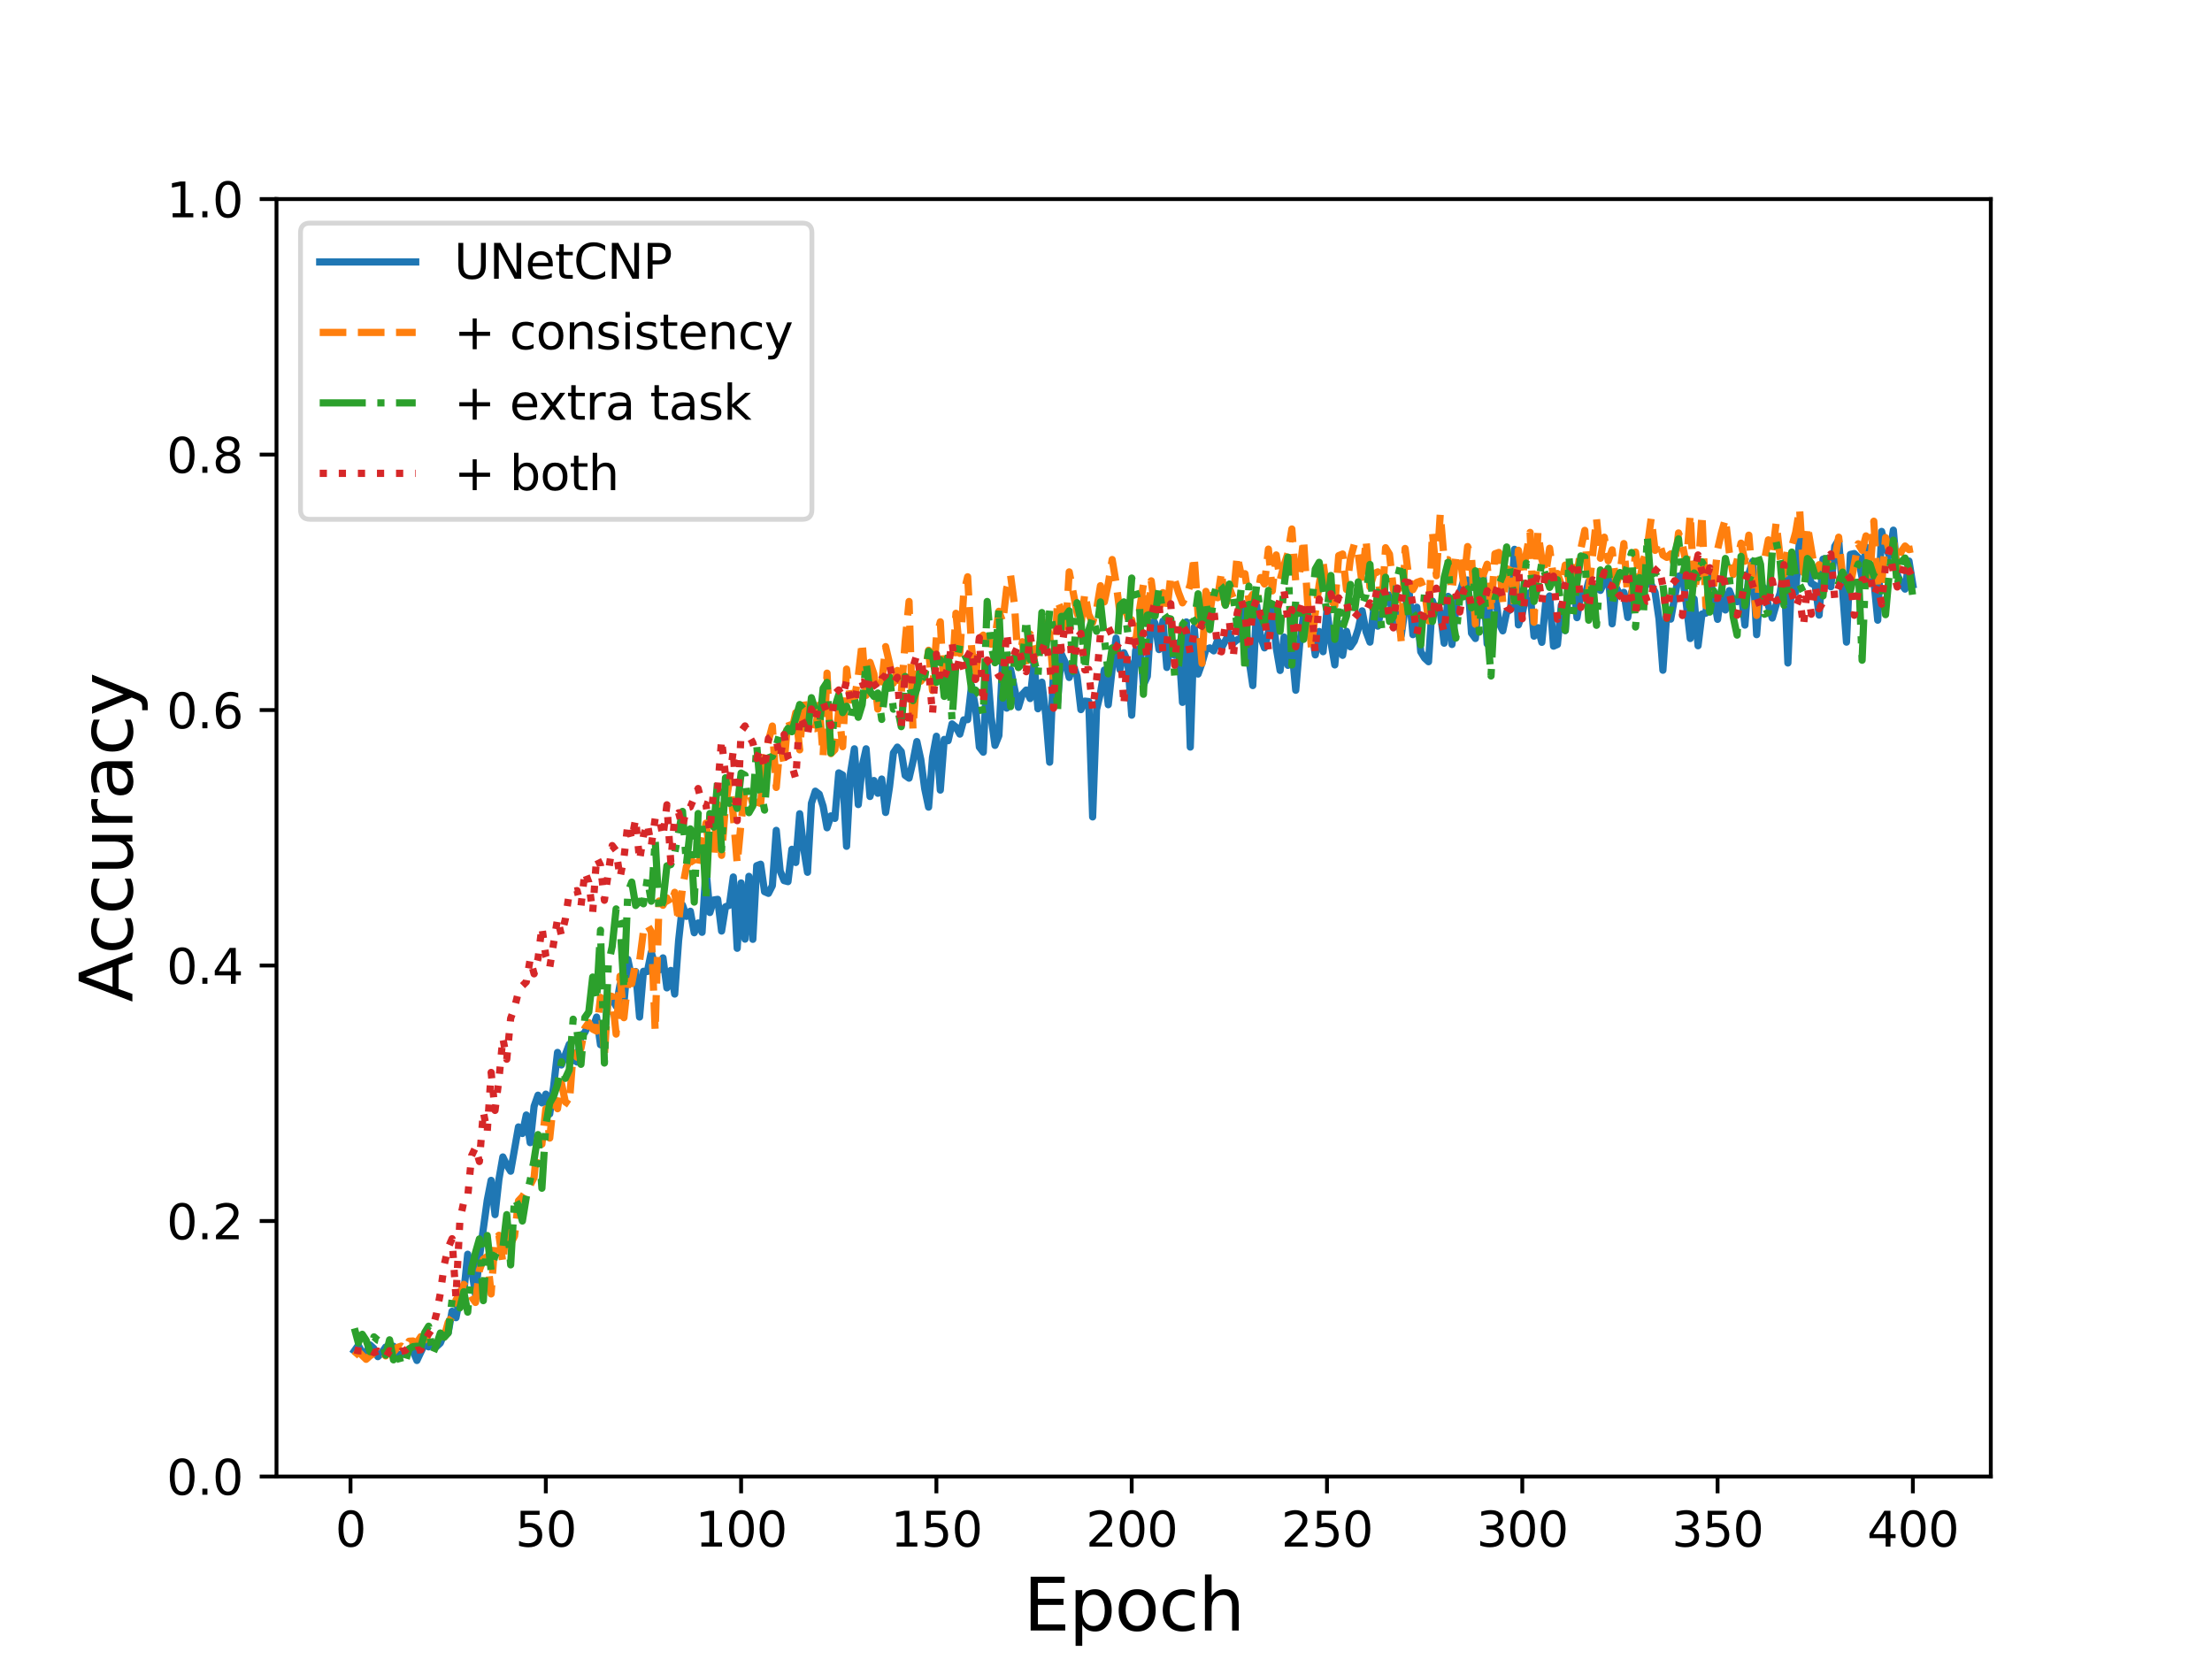 <?xml version="1.0" encoding="utf-8" standalone="no"?>
<!DOCTYPE svg PUBLIC "-//W3C//DTD SVG 1.1//EN"
  "http://www.w3.org/Graphics/SVG/1.1/DTD/svg11.dtd">
<svg height="345.6pt" version="1.1" viewBox="0 0 460.8 345.6" width="460.8pt" xmlns="http://www.w3.org/2000/svg" xmlns:xlink="http://www.w3.org/1999/xlink">
 <defs>
  <style type="text/css">*{stroke-linecap:butt;stroke-linejoin:round;}</style>
 </defs>
 <g id="figure_1">
  <g id="patch_1">
   <path d="M 0 345.6 
L 460.8 345.6 
L 460.8 0 
L 0 0 
z
" style="fill:#ffffff;"/>
  </g>
  <g id="axes_1">
   <g id="patch_2">
    <path d="M 57.6 307.584 
L 414.72 307.584 
L 414.72 41.472 
L 57.6 41.472 
z
" style="fill:#ffffff;"/>
   </g>
   <g id="matplotlib.axis_1">
    <g id="xtick_1">
     <g id="line2d_1">
      <defs>
       <path d="M 0 0 
L 0 3.5 
" id="md0e836ca45" style="stroke:#000000;stroke-width:0.8;"/>
      </defs>
      <g>
       <use style="stroke:#000000;stroke-width:0.8;" x="73.019" xlink:href="#md0e836ca45" y="307.584"/>
      </g>
     </g>
     <g id="text_1">
      <!-- 0 -->
      <g transform="translate(69.838 322.182)scale(0.1 -0.1)">
       <defs>
        <path d="M 2034 4250 
Q 1547 4250 1301 3770 
Q 1056 3291 1056 2328 
Q 1056 1369 1301 889 
Q 1547 409 2034 409 
Q 2525 409 2770 889 
Q 3016 1369 3016 2328 
Q 3016 3291 2770 3770 
Q 2525 4250 2034 4250 
z
M 2034 4750 
Q 2819 4750 3233 4129 
Q 3647 3509 3647 2328 
Q 3647 1150 3233 529 
Q 2819 -91 2034 -91 
Q 1250 -91 836 529 
Q 422 1150 422 2328 
Q 422 3509 836 4129 
Q 1250 4750 2034 4750 
z
" id="DejaVuSans-30" transform="scale(0.016)"/>
       </defs>
       <use xlink:href="#DejaVuSans-30"/>
      </g>
     </g>
    </g>
    <g id="xtick_2">
     <g id="line2d_2">
      <g>
       <use style="stroke:#000000;stroke-width:0.8;" x="113.703" xlink:href="#md0e836ca45" y="307.584"/>
      </g>
     </g>
     <g id="text_2">
      <!-- 50 -->
      <g transform="translate(107.34 322.182)scale(0.1 -0.1)">
       <defs>
        <path d="M 691 4666 
L 3169 4666 
L 3169 4134 
L 1269 4134 
L 1269 2991 
Q 1406 3038 1543 3061 
Q 1681 3084 1819 3084 
Q 2600 3084 3056 2656 
Q 3513 2228 3513 1497 
Q 3513 744 3044 326 
Q 2575 -91 1722 -91 
Q 1428 -91 1123 -41 
Q 819 9 494 109 
L 494 744 
Q 775 591 1075 516 
Q 1375 441 1709 441 
Q 2250 441 2565 725 
Q 2881 1009 2881 1497 
Q 2881 1984 2565 2268 
Q 2250 2553 1709 2553 
Q 1456 2553 1204 2497 
Q 953 2441 691 2322 
L 691 4666 
z
" id="DejaVuSans-35" transform="scale(0.016)"/>
       </defs>
       <use xlink:href="#DejaVuSans-35"/>
       <use x="63.623" xlink:href="#DejaVuSans-30"/>
      </g>
     </g>
    </g>
    <g id="xtick_3">
     <g id="line2d_3">
      <g>
       <use style="stroke:#000000;stroke-width:0.8;" x="154.386" xlink:href="#md0e836ca45" y="307.584"/>
      </g>
     </g>
     <g id="text_3">
      <!-- 100 -->
      <g transform="translate(144.842 322.182)scale(0.1 -0.1)">
       <defs>
        <path d="M 794 531 
L 1825 531 
L 1825 4091 
L 703 3866 
L 703 4441 
L 1819 4666 
L 2450 4666 
L 2450 531 
L 3481 531 
L 3481 0 
L 794 0 
L 794 531 
z
" id="DejaVuSans-31" transform="scale(0.016)"/>
       </defs>
       <use xlink:href="#DejaVuSans-31"/>
       <use x="63.623" xlink:href="#DejaVuSans-30"/>
       <use x="127.246" xlink:href="#DejaVuSans-30"/>
      </g>
     </g>
    </g>
    <g id="xtick_4">
     <g id="line2d_4">
      <g>
       <use style="stroke:#000000;stroke-width:0.8;" x="195.07" xlink:href="#md0e836ca45" y="307.584"/>
      </g>
     </g>
     <g id="text_4">
      <!-- 150 -->
      <g transform="translate(185.526 322.182)scale(0.1 -0.1)">
       <use xlink:href="#DejaVuSans-31"/>
       <use x="63.623" xlink:href="#DejaVuSans-35"/>
       <use x="127.246" xlink:href="#DejaVuSans-30"/>
      </g>
     </g>
    </g>
    <g id="xtick_5">
     <g id="line2d_5">
      <g>
       <use style="stroke:#000000;stroke-width:0.8;" x="235.753" xlink:href="#md0e836ca45" y="307.584"/>
      </g>
     </g>
     <g id="text_5">
      <!-- 200 -->
      <g transform="translate(226.209 322.182)scale(0.1 -0.1)">
       <defs>
        <path d="M 1228 531 
L 3431 531 
L 3431 0 
L 469 0 
L 469 531 
Q 828 903 1448 1529 
Q 2069 2156 2228 2338 
Q 2531 2678 2651 2914 
Q 2772 3150 2772 3378 
Q 2772 3750 2511 3984 
Q 2250 4219 1831 4219 
Q 1534 4219 1204 4116 
Q 875 4013 500 3803 
L 500 4441 
Q 881 4594 1212 4672 
Q 1544 4750 1819 4750 
Q 2544 4750 2975 4387 
Q 3406 4025 3406 3419 
Q 3406 3131 3298 2873 
Q 3191 2616 2906 2266 
Q 2828 2175 2409 1742 
Q 1991 1309 1228 531 
z
" id="DejaVuSans-32" transform="scale(0.016)"/>
       </defs>
       <use xlink:href="#DejaVuSans-32"/>
       <use x="63.623" xlink:href="#DejaVuSans-30"/>
       <use x="127.246" xlink:href="#DejaVuSans-30"/>
      </g>
     </g>
    </g>
    <g id="xtick_6">
     <g id="line2d_6">
      <g>
       <use style="stroke:#000000;stroke-width:0.8;" x="276.437" xlink:href="#md0e836ca45" y="307.584"/>
      </g>
     </g>
     <g id="text_6">
      <!-- 250 -->
      <g transform="translate(266.893 322.182)scale(0.1 -0.1)">
       <use xlink:href="#DejaVuSans-32"/>
       <use x="63.623" xlink:href="#DejaVuSans-35"/>
       <use x="127.246" xlink:href="#DejaVuSans-30"/>
      </g>
     </g>
    </g>
    <g id="xtick_7">
     <g id="line2d_7">
      <g>
       <use style="stroke:#000000;stroke-width:0.8;" x="317.12" xlink:href="#md0e836ca45" y="307.584"/>
      </g>
     </g>
     <g id="text_7">
      <!-- 300 -->
      <g transform="translate(307.576 322.182)scale(0.1 -0.1)">
       <defs>
        <path d="M 2597 2516 
Q 3050 2419 3304 2112 
Q 3559 1806 3559 1356 
Q 3559 666 3084 287 
Q 2609 -91 1734 -91 
Q 1441 -91 1130 -33 
Q 819 25 488 141 
L 488 750 
Q 750 597 1062 519 
Q 1375 441 1716 441 
Q 2309 441 2620 675 
Q 2931 909 2931 1356 
Q 2931 1769 2642 2001 
Q 2353 2234 1838 2234 
L 1294 2234 
L 1294 2753 
L 1863 2753 
Q 2328 2753 2575 2939 
Q 2822 3125 2822 3475 
Q 2822 3834 2567 4026 
Q 2313 4219 1838 4219 
Q 1578 4219 1281 4162 
Q 984 4106 628 3988 
L 628 4550 
Q 988 4650 1302 4700 
Q 1616 4750 1894 4750 
Q 2613 4750 3031 4423 
Q 3450 4097 3450 3541 
Q 3450 3153 3228 2886 
Q 3006 2619 2597 2516 
z
" id="DejaVuSans-33" transform="scale(0.016)"/>
       </defs>
       <use xlink:href="#DejaVuSans-33"/>
       <use x="63.623" xlink:href="#DejaVuSans-30"/>
       <use x="127.246" xlink:href="#DejaVuSans-30"/>
      </g>
     </g>
    </g>
    <g id="xtick_8">
     <g id="line2d_8">
      <g>
       <use style="stroke:#000000;stroke-width:0.8;" x="357.804" xlink:href="#md0e836ca45" y="307.584"/>
      </g>
     </g>
     <g id="text_8">
      <!-- 350 -->
      <g transform="translate(348.26 322.182)scale(0.1 -0.1)">
       <use xlink:href="#DejaVuSans-33"/>
       <use x="63.623" xlink:href="#DejaVuSans-35"/>
       <use x="127.246" xlink:href="#DejaVuSans-30"/>
      </g>
     </g>
    </g>
    <g id="xtick_9">
     <g id="line2d_9">
      <g>
       <use style="stroke:#000000;stroke-width:0.8;" x="398.487" xlink:href="#md0e836ca45" y="307.584"/>
      </g>
     </g>
     <g id="text_9">
      <!-- 400 -->
      <g transform="translate(388.944 322.182)scale(0.1 -0.1)">
       <defs>
        <path d="M 2419 4116 
L 825 1625 
L 2419 1625 
L 2419 4116 
z
M 2253 4666 
L 3047 4666 
L 3047 1625 
L 3713 1625 
L 3713 1100 
L 3047 1100 
L 3047 0 
L 2419 0 
L 2419 1100 
L 313 1100 
L 313 1709 
L 2253 4666 
z
" id="DejaVuSans-34" transform="scale(0.016)"/>
       </defs>
       <use xlink:href="#DejaVuSans-34"/>
       <use x="63.623" xlink:href="#DejaVuSans-30"/>
       <use x="127.246" xlink:href="#DejaVuSans-30"/>
      </g>
     </g>
    </g>
    <g id="text_10">
     <!-- Epoch -->
     <g transform="translate(213.194 339.66)scale(0.15 -0.15)">
      <defs>
       <path d="M 628 4666 
L 3578 4666 
L 3578 4134 
L 1259 4134 
L 1259 2753 
L 3481 2753 
L 3481 2222 
L 1259 2222 
L 1259 531 
L 3634 531 
L 3634 0 
L 628 0 
L 628 4666 
z
" id="DejaVuSans-45" transform="scale(0.016)"/>
       <path d="M 1159 525 
L 1159 -1331 
L 581 -1331 
L 581 3500 
L 1159 3500 
L 1159 2969 
Q 1341 3281 1617 3432 
Q 1894 3584 2278 3584 
Q 2916 3584 3314 3078 
Q 3713 2572 3713 1747 
Q 3713 922 3314 415 
Q 2916 -91 2278 -91 
Q 1894 -91 1617 61 
Q 1341 213 1159 525 
z
M 3116 1747 
Q 3116 2381 2855 2742 
Q 2594 3103 2138 3103 
Q 1681 3103 1420 2742 
Q 1159 2381 1159 1747 
Q 1159 1113 1420 752 
Q 1681 391 2138 391 
Q 2594 391 2855 752 
Q 3116 1113 3116 1747 
z
" id="DejaVuSans-70" transform="scale(0.016)"/>
       <path d="M 1959 3097 
Q 1497 3097 1228 2736 
Q 959 2375 959 1747 
Q 959 1119 1226 758 
Q 1494 397 1959 397 
Q 2419 397 2687 759 
Q 2956 1122 2956 1747 
Q 2956 2369 2687 2733 
Q 2419 3097 1959 3097 
z
M 1959 3584 
Q 2709 3584 3137 3096 
Q 3566 2609 3566 1747 
Q 3566 888 3137 398 
Q 2709 -91 1959 -91 
Q 1206 -91 779 398 
Q 353 888 353 1747 
Q 353 2609 779 3096 
Q 1206 3584 1959 3584 
z
" id="DejaVuSans-6f" transform="scale(0.016)"/>
       <path d="M 3122 3366 
L 3122 2828 
Q 2878 2963 2633 3030 
Q 2388 3097 2138 3097 
Q 1578 3097 1268 2742 
Q 959 2388 959 1747 
Q 959 1106 1268 751 
Q 1578 397 2138 397 
Q 2388 397 2633 464 
Q 2878 531 3122 666 
L 3122 134 
Q 2881 22 2623 -34 
Q 2366 -91 2075 -91 
Q 1284 -91 818 406 
Q 353 903 353 1747 
Q 353 2603 823 3093 
Q 1294 3584 2113 3584 
Q 2378 3584 2631 3529 
Q 2884 3475 3122 3366 
z
" id="DejaVuSans-63" transform="scale(0.016)"/>
       <path d="M 3513 2113 
L 3513 0 
L 2938 0 
L 2938 2094 
Q 2938 2591 2744 2837 
Q 2550 3084 2163 3084 
Q 1697 3084 1428 2787 
Q 1159 2491 1159 1978 
L 1159 0 
L 581 0 
L 581 4863 
L 1159 4863 
L 1159 2956 
Q 1366 3272 1645 3428 
Q 1925 3584 2291 3584 
Q 2894 3584 3203 3211 
Q 3513 2838 3513 2113 
z
" id="DejaVuSans-68" transform="scale(0.016)"/>
      </defs>
      <use xlink:href="#DejaVuSans-45"/>
      <use x="63.184" xlink:href="#DejaVuSans-70"/>
      <use x="126.66" xlink:href="#DejaVuSans-6f"/>
      <use x="187.842" xlink:href="#DejaVuSans-63"/>
      <use x="242.822" xlink:href="#DejaVuSans-68"/>
     </g>
    </g>
   </g>
   <g id="matplotlib.axis_2">
    <g id="ytick_1">
     <g id="line2d_10">
      <defs>
       <path d="M 0 0 
L -3.5 0 
" id="mdef590ffb8" style="stroke:#000000;stroke-width:0.8;"/>
      </defs>
      <g>
       <use style="stroke:#000000;stroke-width:0.8;" x="57.6" xlink:href="#mdef590ffb8" y="307.584"/>
      </g>
     </g>
     <g id="text_11">
      <!-- 0.0 -->
      <g transform="translate(34.697 311.383)scale(0.1 -0.1)">
       <defs>
        <path d="M 684 794 
L 1344 794 
L 1344 0 
L 684 0 
L 684 794 
z
" id="DejaVuSans-2e" transform="scale(0.016)"/>
       </defs>
       <use xlink:href="#DejaVuSans-30"/>
       <use x="63.623" xlink:href="#DejaVuSans-2e"/>
       <use x="95.41" xlink:href="#DejaVuSans-30"/>
      </g>
     </g>
    </g>
    <g id="ytick_2">
     <g id="line2d_11">
      <g>
       <use style="stroke:#000000;stroke-width:0.8;" x="57.6" xlink:href="#mdef590ffb8" y="254.362"/>
      </g>
     </g>
     <g id="text_12">
      <!-- 0.2 -->
      <g transform="translate(34.697 258.161)scale(0.1 -0.1)">
       <use xlink:href="#DejaVuSans-30"/>
       <use x="63.623" xlink:href="#DejaVuSans-2e"/>
       <use x="95.41" xlink:href="#DejaVuSans-32"/>
      </g>
     </g>
    </g>
    <g id="ytick_3">
     <g id="line2d_12">
      <g>
       <use style="stroke:#000000;stroke-width:0.8;" x="57.6" xlink:href="#mdef590ffb8" y="201.139"/>
      </g>
     </g>
     <g id="text_13">
      <!-- 0.4 -->
      <g transform="translate(34.697 204.938)scale(0.1 -0.1)">
       <use xlink:href="#DejaVuSans-30"/>
       <use x="63.623" xlink:href="#DejaVuSans-2e"/>
       <use x="95.41" xlink:href="#DejaVuSans-34"/>
      </g>
     </g>
    </g>
    <g id="ytick_4">
     <g id="line2d_13">
      <g>
       <use style="stroke:#000000;stroke-width:0.8;" x="57.6" xlink:href="#mdef590ffb8" y="147.917"/>
      </g>
     </g>
     <g id="text_14">
      <!-- 0.6 -->
      <g transform="translate(34.697 151.716)scale(0.1 -0.1)">
       <defs>
        <path d="M 2113 2584 
Q 1688 2584 1439 2293 
Q 1191 2003 1191 1497 
Q 1191 994 1439 701 
Q 1688 409 2113 409 
Q 2538 409 2786 701 
Q 3034 994 3034 1497 
Q 3034 2003 2786 2293 
Q 2538 2584 2113 2584 
z
M 3366 4563 
L 3366 3988 
Q 3128 4100 2886 4159 
Q 2644 4219 2406 4219 
Q 1781 4219 1451 3797 
Q 1122 3375 1075 2522 
Q 1259 2794 1537 2939 
Q 1816 3084 2150 3084 
Q 2853 3084 3261 2657 
Q 3669 2231 3669 1497 
Q 3669 778 3244 343 
Q 2819 -91 2113 -91 
Q 1303 -91 875 529 
Q 447 1150 447 2328 
Q 447 3434 972 4092 
Q 1497 4750 2381 4750 
Q 2619 4750 2861 4703 
Q 3103 4656 3366 4563 
z
" id="DejaVuSans-36" transform="scale(0.016)"/>
       </defs>
       <use xlink:href="#DejaVuSans-30"/>
       <use x="63.623" xlink:href="#DejaVuSans-2e"/>
       <use x="95.41" xlink:href="#DejaVuSans-36"/>
      </g>
     </g>
    </g>
    <g id="ytick_5">
     <g id="line2d_14">
      <g>
       <use style="stroke:#000000;stroke-width:0.8;" x="57.6" xlink:href="#mdef590ffb8" y="94.694"/>
      </g>
     </g>
     <g id="text_15">
      <!-- 0.8 -->
      <g transform="translate(34.697 98.494)scale(0.1 -0.1)">
       <defs>
        <path d="M 2034 2216 
Q 1584 2216 1326 1975 
Q 1069 1734 1069 1313 
Q 1069 891 1326 650 
Q 1584 409 2034 409 
Q 2484 409 2743 651 
Q 3003 894 3003 1313 
Q 3003 1734 2745 1975 
Q 2488 2216 2034 2216 
z
M 1403 2484 
Q 997 2584 770 2862 
Q 544 3141 544 3541 
Q 544 4100 942 4425 
Q 1341 4750 2034 4750 
Q 2731 4750 3128 4425 
Q 3525 4100 3525 3541 
Q 3525 3141 3298 2862 
Q 3072 2584 2669 2484 
Q 3125 2378 3379 2068 
Q 3634 1759 3634 1313 
Q 3634 634 3220 271 
Q 2806 -91 2034 -91 
Q 1263 -91 848 271 
Q 434 634 434 1313 
Q 434 1759 690 2068 
Q 947 2378 1403 2484 
z
M 1172 3481 
Q 1172 3119 1398 2916 
Q 1625 2713 2034 2713 
Q 2441 2713 2670 2916 
Q 2900 3119 2900 3481 
Q 2900 3844 2670 4047 
Q 2441 4250 2034 4250 
Q 1625 4250 1398 4047 
Q 1172 3844 1172 3481 
z
" id="DejaVuSans-38" transform="scale(0.016)"/>
       </defs>
       <use xlink:href="#DejaVuSans-30"/>
       <use x="63.623" xlink:href="#DejaVuSans-2e"/>
       <use x="95.41" xlink:href="#DejaVuSans-38"/>
      </g>
     </g>
    </g>
    <g id="ytick_6">
     <g id="line2d_15">
      <g>
       <use style="stroke:#000000;stroke-width:0.8;" x="57.6" xlink:href="#mdef590ffb8" y="41.472"/>
      </g>
     </g>
     <g id="text_16">
      <!-- 1.0 -->
      <g transform="translate(34.697 45.271)scale(0.1 -0.1)">
       <use xlink:href="#DejaVuSans-31"/>
       <use x="63.623" xlink:href="#DejaVuSans-2e"/>
       <use x="95.41" xlink:href="#DejaVuSans-30"/>
      </g>
     </g>
    </g>
    <g id="text_17">
     <!-- Accuracy -->
     <g transform="translate(27.577 208.77)rotate(-90)scale(0.15 -0.15)">
      <defs>
       <path d="M 2188 4044 
L 1331 1722 
L 3047 1722 
L 2188 4044 
z
M 1831 4666 
L 2547 4666 
L 4325 0 
L 3669 0 
L 3244 1197 
L 1141 1197 
L 716 0 
L 50 0 
L 1831 4666 
z
" id="DejaVuSans-41" transform="scale(0.016)"/>
       <path d="M 544 1381 
L 544 3500 
L 1119 3500 
L 1119 1403 
Q 1119 906 1312 657 
Q 1506 409 1894 409 
Q 2359 409 2629 706 
Q 2900 1003 2900 1516 
L 2900 3500 
L 3475 3500 
L 3475 0 
L 2900 0 
L 2900 538 
Q 2691 219 2414 64 
Q 2138 -91 1772 -91 
Q 1169 -91 856 284 
Q 544 659 544 1381 
z
M 1991 3584 
L 1991 3584 
z
" id="DejaVuSans-75" transform="scale(0.016)"/>
       <path d="M 2631 2963 
Q 2534 3019 2420 3045 
Q 2306 3072 2169 3072 
Q 1681 3072 1420 2755 
Q 1159 2438 1159 1844 
L 1159 0 
L 581 0 
L 581 3500 
L 1159 3500 
L 1159 2956 
Q 1341 3275 1631 3429 
Q 1922 3584 2338 3584 
Q 2397 3584 2469 3576 
Q 2541 3569 2628 3553 
L 2631 2963 
z
" id="DejaVuSans-72" transform="scale(0.016)"/>
       <path d="M 2194 1759 
Q 1497 1759 1228 1600 
Q 959 1441 959 1056 
Q 959 750 1161 570 
Q 1363 391 1709 391 
Q 2188 391 2477 730 
Q 2766 1069 2766 1631 
L 2766 1759 
L 2194 1759 
z
M 3341 1997 
L 3341 0 
L 2766 0 
L 2766 531 
Q 2569 213 2275 61 
Q 1981 -91 1556 -91 
Q 1019 -91 701 211 
Q 384 513 384 1019 
Q 384 1609 779 1909 
Q 1175 2209 1959 2209 
L 2766 2209 
L 2766 2266 
Q 2766 2663 2505 2880 
Q 2244 3097 1772 3097 
Q 1472 3097 1187 3025 
Q 903 2953 641 2809 
L 641 3341 
Q 956 3463 1253 3523 
Q 1550 3584 1831 3584 
Q 2591 3584 2966 3190 
Q 3341 2797 3341 1997 
z
" id="DejaVuSans-61" transform="scale(0.016)"/>
       <path d="M 2059 -325 
Q 1816 -950 1584 -1140 
Q 1353 -1331 966 -1331 
L 506 -1331 
L 506 -850 
L 844 -850 
Q 1081 -850 1212 -737 
Q 1344 -625 1503 -206 
L 1606 56 
L 191 3500 
L 800 3500 
L 1894 763 
L 2988 3500 
L 3597 3500 
L 2059 -325 
z
" id="DejaVuSans-79" transform="scale(0.016)"/>
      </defs>
      <use xlink:href="#DejaVuSans-41"/>
      <use x="66.658" xlink:href="#DejaVuSans-63"/>
      <use x="121.639" xlink:href="#DejaVuSans-63"/>
      <use x="176.619" xlink:href="#DejaVuSans-75"/>
      <use x="239.998" xlink:href="#DejaVuSans-72"/>
      <use x="281.111" xlink:href="#DejaVuSans-61"/>
      <use x="342.391" xlink:href="#DejaVuSans-63"/>
      <use x="397.371" xlink:href="#DejaVuSans-79"/>
     </g>
    </g>
   </g>
   <g id="line2d_16">
    <path clip-path="url(#p7301e9572e)" d="M 73.833 281.416 
L 74.646 280.263 
L 75.46 281.727 
L 76.274 281.815 
L 77.087 280.174 
L 77.901 280.928 
L 78.715 282.614 
L 79.528 281.815 
L 80.342 280.618 
L 81.156 280.884 
L 81.969 280.441 
L 82.783 282.614 
L 83.597 282.037 
L 84.41 281.993 
L 85.224 281.416 
L 86.038 281.461 
L 86.851 283.412 
L 88.479 279.953 
L 89.292 280.574 
L 90.106 279.687 
L 90.92 280.529 
L 91.733 279.775 
L 92.547 277.779 
L 93.361 277.646 
L 94.174 273.167 
L 94.988 274.497 
L 95.802 270.373 
L 96.616 269.264 
L 97.429 261.281 
L 98.243 264.43 
L 99.057 269.707 
L 99.87 261.901 
L 101.498 250.059 
L 102.311 245.89 
L 103.125 253.031 
L 103.939 245.669 
L 104.752 241.012 
L 105.566 242.697 
L 106.38 243.983 
L 108.007 234.758 
L 108.821 236.133 
L 109.634 232.274 
L 110.448 238.04 
L 111.262 230.456 
L 112.075 228.15 
L 112.889 229.746 
L 113.703 227.928 
L 114.516 232.053 
L 115.33 226.331 
L 116.144 219.235 
L 116.957 221.852 
L 118.585 217.549 
L 119.398 220.787 
L 120.212 221.231 
L 121.026 215.775 
L 121.839 215.066 
L 122.653 213.247 
L 123.467 214.223 
L 124.28 211.872 
L 125.094 217.638 
L 125.908 215.421 
L 126.721 207.526 
L 127.535 208.147 
L 128.349 209.61 
L 129.162 205.131 
L 129.976 209.034 
L 130.79 199.853 
L 131.603 203.756 
L 132.417 202.381 
L 133.231 211.872 
L 134.044 202.337 
L 134.858 202.381 
L 135.672 198.389 
L 136.485 201.184 
L 137.299 202.071 
L 138.113 199.543 
L 138.926 205.796 
L 139.74 202.159 
L 140.554 207.082 
L 141.367 195.95 
L 142.181 188.543 
L 142.995 190.894 
L 143.808 189.829 
L 144.622 194.309 
L 145.436 192.269 
L 146.249 194.22 
L 147.063 180.915 
L 147.877 190.096 
L 148.69 187.479 
L 149.504 187.346 
L 150.318 193.954 
L 151.131 188.898 
L 151.945 188.588 
L 152.759 182.689 
L 153.572 197.547 
L 154.386 183.931 
L 155.2 195.64 
L 156.013 182.556 
L 156.827 195.684 
L 157.641 180.338 
L 158.454 180.028 
L 159.268 185.749 
L 160.082 186.104 
L 160.895 184.507 
L 161.709 172.976 
L 162.523 181.447 
L 163.336 183.443 
L 164.15 183.665 
L 164.964 176.923 
L 165.777 179.673 
L 166.591 169.516 
L 167.405 176.613 
L 168.219 181.713 
L 169.032 167.343 
L 169.846 164.815 
L 170.66 165.436 
L 171.473 167.964 
L 172.287 172.443 
L 173.101 169.96 
L 173.914 170.492 
L 174.728 161.001 
L 175.542 161.444 
L 176.355 176.302 
L 177.169 161.045 
L 177.983 155.989 
L 178.796 167.609 
L 179.61 159.626 
L 180.424 155.989 
L 181.237 165.924 
L 182.051 162.597 
L 182.865 165.258 
L 183.678 162.287 
L 184.492 169.25 
L 185.306 163.928 
L 186.119 156.832 
L 186.933 155.634 
L 187.747 156.565 
L 188.56 161.533 
L 189.374 162.109 
L 190.188 158.65 
L 191.001 154.481 
L 191.815 158.206 
L 192.629 164.283 
L 193.442 168.141 
L 194.256 157.763 
L 195.07 153.372 
L 195.883 164.593 
L 196.697 154.037 
L 197.511 154.303 
L 198.324 150.8 
L 199.138 151.465 
L 199.952 152.929 
L 200.765 149.957 
L 201.579 149.913 
L 202.393 142.861 
L 203.206 147.34 
L 204.02 155.634 
L 204.834 156.698 
L 205.647 138.647 
L 206.461 149.336 
L 207.275 155.279 
L 208.088 153.239 
L 208.902 137.228 
L 209.716 147.518 
L 210.529 139.49 
L 212.157 147.34 
L 212.97 144.635 
L 213.784 143.748 
L 214.598 145.522 
L 215.411 138.071 
L 216.225 147.651 
L 217.039 142.107 
L 217.852 148.937 
L 218.666 158.783 
L 219.48 138.913 
L 220.293 146.32 
L 221.107 136.252 
L 221.921 138.026 
L 222.734 141.131 
L 223.548 138.47 
L 224.362 140.865 
L 225.175 147.828 
L 225.989 146.054 
L 226.803 146.143 
L 227.616 170.182 
L 228.43 147.828 
L 229.244 144.369 
L 230.057 139.579 
L 230.871 146.808 
L 231.685 139.313 
L 232.498 132.926 
L 233.312 139.49 
L 234.126 135.986 
L 234.939 137.805 
L 235.753 148.981 
L 236.567 135.543 
L 237.381 133.236 
L 238.194 142.728 
L 239.008 140.909 
L 239.822 128.358 
L 240.635 129.91 
L 241.449 135.321 
L 242.263 129.378 
L 243.076 139.046 
L 243.89 133.635 
L 244.704 136.518 
L 245.517 133.857 
L 246.331 146.32 
L 247.145 129.555 
L 247.958 155.634 
L 248.772 130.664 
L 249.586 140.421 
L 250.399 138.115 
L 251.213 135.276 
L 252.027 134.966 
L 252.84 135.587 
L 253.654 133.369 
L 254.468 134.966 
L 256.095 131.906 
L 256.909 133.946 
L 257.722 133.281 
L 258.536 132.926 
L 259.35 126.362 
L 260.163 137.228 
L 260.977 142.816 
L 261.791 126.14 
L 262.604 132.66 
L 263.418 134.966 
L 264.232 131.684 
L 265.045 126.051 
L 265.859 134.922 
L 266.673 139.667 
L 267.486 132.704 
L 268.3 138.603 
L 269.114 135.099 
L 269.927 143.792 
L 270.741 134.256 
L 271.555 128.136 
L 272.368 127.87 
L 273.182 130.797 
L 273.996 136.43 
L 274.809 131.551 
L 275.623 135.764 
L 276.437 127.071 
L 277.25 133.724 
L 278.064 138.514 
L 278.878 129.821 
L 279.691 136.518 
L 280.505 131.507 
L 281.319 134.744 
L 282.132 133.547 
L 282.946 131.019 
L 283.76 127.249 
L 284.573 131.595 
L 285.387 133.769 
L 286.201 126.628 
L 287.014 130.442 
L 287.828 126.362 
L 288.642 125.43 
L 289.455 123.967 
L 290.269 129.245 
L 291.083 128.047 
L 291.896 132.438 
L 292.71 126.672 
L 293.524 123.08 
L 294.337 132.216 
L 295.151 126.495 
L 295.965 135.764 
L 296.778 137.095 
L 297.592 137.849 
L 298.406 125.209 
L 299.219 127.426 
L 300.033 127.515 
L 300.847 133.99 
L 301.66 124.233 
L 302.474 134.256 
L 303.288 126.672 
L 304.101 123.523 
L 304.915 120.862 
L 305.729 120.818 
L 306.543 131.906 
L 307.356 133.015 
L 308.17 123.39 
L 308.984 120.197 
L 309.797 134.123 
L 310.611 122.592 
L 311.425 123.124 
L 312.238 129.732 
L 313.052 131.418 
L 313.866 127.515 
L 314.679 126.983 
L 315.493 114.431 
L 316.307 130.176 
L 317.12 127.825 
L 317.934 123.834 
L 318.748 123.434 
L 319.561 132.527 
L 320.375 130.753 
L 321.189 133.813 
L 322.002 125.475 
L 322.816 124.144 
L 323.63 134.611 
L 324.443 134.256 
L 325.257 126.051 
L 326.071 131.374 
L 326.884 120.951 
L 327.698 119.798 
L 328.512 128.668 
L 329.325 123.789 
L 330.139 124.233 
L 330.953 121.128 
L 331.766 123.523 
L 332.58 122.37 
L 333.394 122.991 
L 335.021 119.532 
L 335.835 129.954 
L 336.648 122.281 
L 337.462 123.922 
L 338.276 123.39 
L 339.089 128.624 
L 339.903 123.301 
L 340.717 123.213 
L 341.53 124.455 
L 342.344 117.181 
L 343.158 117.225 
L 343.971 121.749 
L 344.785 123.39 
L 345.599 128.934 
L 346.412 139.623 
L 347.226 127.692 
L 348.04 128.978 
L 349.667 120.019 
L 350.481 119.886 
L 351.294 125.83 
L 352.108 133.015 
L 352.922 124.765 
L 353.735 134.522 
L 354.549 127.914 
L 355.363 127.737 
L 356.176 120.33 
L 356.99 124.366 
L 357.804 129.023 
L 358.617 122.902 
L 359.431 127.071 
L 360.245 123.035 
L 361.058 125.12 
L 361.872 125.342 
L 362.686 123.08 
L 363.499 130.22 
L 364.313 119.487 
L 365.127 116.959 
L 365.94 132.216 
L 366.754 121.927 
L 367.568 122.547 
L 368.381 126.14 
L 369.195 128.757 
L 370.009 125.963 
L 370.822 123.568 
L 371.636 118.511 
L 372.45 138.115 
L 373.263 119.265 
L 374.077 123.346 
L 374.891 112.08 
L 375.704 118.866 
L 376.518 118.911 
L 377.332 121.527 
L 378.146 121.971 
L 378.959 128.136 
L 379.773 116.471 
L 380.587 116.338 
L 381.4 122.237 
L 382.214 113.81 
L 383.028 112.48 
L 384.655 133.769 
L 385.469 115.495 
L 386.282 115.318 
L 387.096 116.116 
L 387.91 120.374 
L 388.723 113.943 
L 389.537 119.62 
L 390.351 120.862 
L 391.164 129.2 
L 391.978 110.705 
L 392.792 113.899 
L 393.605 115.806 
L 394.419 110.439 
L 395.233 119.665 
L 396.046 121.66 
L 396.86 122.725 
L 397.674 116.87 
L 398.487 121.838 
L 398.487 121.838 
" style="fill:none;stroke:#1f77b4;stroke-linecap:square;stroke-width:1.5;"/>
   </g>
   <g id="line2d_17">
    <path clip-path="url(#p7301e9572e)" d="M 73.833 282.503 
L 74.646 281.572 
L 76.274 283.168 
L 77.087 282.436 
L 77.901 281.949 
L 79.528 281.505 
L 80.342 282.459 
L 81.156 280.995 
L 81.969 281.66 
L 82.783 280.685 
L 83.597 280.418 
L 84.41 280.973 
L 85.224 279.398 
L 86.038 279.354 
L 86.851 279.731 
L 87.665 278.445 
L 88.479 278.423 
L 89.292 279.554 
L 90.106 279.354 
L 90.92 278.711 
L 91.733 278.423 
L 92.547 278.4 
L 93.361 275.473 
L 94.174 274.32 
L 94.988 270.838 
L 95.802 269.419 
L 96.616 267.556 
L 97.429 268.488 
L 98.243 270.173 
L 99.057 271.326 
L 99.87 264.607 
L 100.684 262.323 
L 101.498 261.746 
L 102.311 269.552 
L 103.125 258.132 
L 103.939 257.333 
L 104.752 263.055 
L 105.566 255.005 
L 106.38 259.085 
L 107.193 257.488 
L 108.007 250.148 
L 108.821 249.283 
L 110.448 246.866 
L 111.262 245.292 
L 112.075 236.754 
L 112.889 238.351 
L 113.703 230.988 
L 114.516 237.086 
L 115.33 229.458 
L 116.144 230.966 
L 116.957 225.644 
L 117.771 229.547 
L 118.585 230.101 
L 119.398 219.279 
L 120.212 220.233 
L 121.026 218.37 
L 121.839 214.157 
L 122.653 213.026 
L 123.467 214.378 
L 124.28 214.8 
L 125.094 207.77 
L 125.908 219.878 
L 126.721 207.371 
L 127.535 207.592 
L 128.349 215.421 
L 129.162 203.357 
L 129.976 212.005 
L 130.79 204.443 
L 131.603 204.909 
L 132.417 200.585 
L 133.231 200.297 
L 134.044 193.954 
L 134.858 192.668 
L 135.672 194.087 
L 136.485 214.777 
L 137.299 187.701 
L 138.113 188.588 
L 138.926 187.057 
L 139.74 188.521 
L 140.554 185.882 
L 141.367 192.047 
L 142.181 184.929 
L 142.995 180.538 
L 143.808 179.141 
L 144.622 179.673 
L 145.436 181.026 
L 147.063 171.49 
L 147.877 177.677 
L 148.69 177.877 
L 149.504 167.565 
L 150.318 178.187 
L 151.131 167.72 
L 151.945 162.619 
L 152.759 169.893 
L 153.572 179.872 
L 154.386 171.335 
L 155.2 164.327 
L 156.013 164.748 
L 156.827 167.432 
L 157.641 167.099 
L 158.454 167.365 
L 159.268 158.273 
L 160.082 154.326 
L 160.895 151.243 
L 161.709 164.039 
L 162.523 154.947 
L 163.336 159.094 
L 164.15 149.824 
L 164.964 152.042 
L 165.777 148.471 
L 166.591 156.211 
L 167.405 145.899 
L 168.219 152.33 
L 169.032 151.709 
L 169.846 151.798 
L 170.66 146.875 
L 171.473 157.475 
L 172.287 140.222 
L 173.101 156.987 
L 173.914 156.166 
L 174.728 147.961 
L 175.542 155.545 
L 176.355 139.379 
L 177.169 145.832 
L 177.983 145.566 
L 178.796 140.82 
L 179.61 133.813 
L 180.424 144.857 
L 181.237 137.982 
L 182.051 140.399 
L 182.865 147.717 
L 183.678 142.328 
L 184.492 134.7 
L 185.306 138.182 
L 186.119 142.306 
L 186.933 139.667 
L 187.747 144.413 
L 188.56 133.658 
L 189.374 125.297 
L 190.188 151.886 
L 191.001 140.333 
L 191.815 141.907 
L 192.629 140.82 
L 193.442 135.454 
L 194.256 143.836 
L 195.07 132.793 
L 195.883 129.533 
L 196.697 144.435 
L 197.511 137.206 
L 198.324 141.22 
L 199.138 127.759 
L 199.952 136.119 
L 200.765 123.523 
L 201.579 120.152 
L 202.393 134.766 
L 203.206 142.04 
L 204.02 133.037 
L 204.834 132.305 
L 206.461 134.212 
L 207.275 132.793 
L 208.088 127.337 
L 208.902 129.599 
L 209.716 122.525 
L 210.529 119.909 
L 211.343 126.029 
L 212.157 139.024 
L 212.97 133.68 
L 213.784 139.202 
L 214.598 132.105 
L 215.411 136.651 
L 216.225 135.609 
L 217.039 132.238 
L 217.852 129.799 
L 218.666 132.349 
L 219.48 142.062 
L 220.293 125.142 
L 221.107 127.138 
L 221.921 132.371 
L 222.734 119.132 
L 224.362 127.581 
L 225.175 130.243 
L 225.989 123.59 
L 226.803 128.025 
L 227.616 129.688 
L 228.43 126.96 
L 229.244 122.015 
L 230.057 125.386 
L 230.871 121.594 
L 231.685 116.56 
L 232.498 121.394 
L 233.312 127.781 
L 234.126 124.809 
L 234.939 128.69 
L 235.753 129.112 
L 236.567 133.902 
L 237.381 127.071 
L 238.194 121.727 
L 239.008 130.42 
L 239.822 120.995 
L 240.635 127.16 
L 241.449 127.271 
L 242.263 123.457 
L 243.076 127.382 
L 243.89 119.997 
L 244.704 120.84 
L 245.517 123.479 
L 246.331 125.586 
L 247.145 124.188 
L 247.958 121.749 
L 248.772 115.939 
L 249.586 128.091 
L 250.399 138.182 
L 251.213 123.191 
L 252.027 127.759 
L 252.84 122.326 
L 253.654 124.521 
L 254.468 119.11 
L 255.281 127.16 
L 256.095 122.459 
L 256.909 124.588 
L 257.722 115.784 
L 258.536 119.642 
L 259.35 119.509 
L 260.163 125.031 
L 260.977 123.811 
L 261.791 125.231 
L 262.604 120.308 
L 263.418 121.66 
L 264.232 114.387 
L 265.045 123.102 
L 265.859 115.606 
L 266.673 120.796 
L 267.486 117.735 
L 268.3 115.252 
L 269.114 110.195 
L 269.927 121.15 
L 270.741 119.398 
L 271.555 112.369 
L 272.368 125.053 
L 273.182 134.922 
L 273.996 127.714 
L 274.809 121.727 
L 275.623 117.203 
L 276.437 122.924 
L 277.25 124.898 
L 278.064 126.14 
L 278.878 115.739 
L 279.691 115.407 
L 280.505 122.814 
L 281.319 116.316 
L 282.132 113.367 
L 282.946 115.407 
L 283.76 121.55 
L 284.573 112.502 
L 285.387 122.281 
L 286.201 119.509 
L 287.014 119.132 
L 287.828 126.783 
L 288.642 114.098 
L 289.455 115.451 
L 290.269 122.791 
L 291.083 124.388 
L 291.896 133.569 
L 292.71 114.254 
L 293.524 120.662 
L 294.337 122.836 
L 295.151 121.328 
L 295.965 121.039 
L 296.778 123.058 
L 297.592 129.333 
L 298.406 110.861 
L 299.219 119.931 
L 300.033 107.046 
L 300.847 116.604 
L 301.66 116.582 
L 302.474 123.08 
L 303.288 115.939 
L 304.101 115.562 
L 304.915 121.638 
L 305.729 113.854 
L 306.543 115.961 
L 307.356 130.043 
L 308.17 119.044 
L 308.984 119.798 
L 309.797 117.536 
L 310.611 127.426 
L 311.425 115.362 
L 312.238 115.074 
L 313.052 125.563 
L 313.866 119.731 
L 314.679 117.957 
L 315.493 126.007 
L 316.307 114.631 
L 317.12 119.997 
L 318.748 110.905 
L 319.561 129.622 
L 320.375 110.839 
L 321.189 116.516 
L 322.002 119.421 
L 322.816 114.209 
L 323.63 120.507 
L 324.443 119.465 
L 325.257 121.749 
L 326.071 117.713 
L 326.884 120.906 
L 327.698 118.179 
L 328.512 119.731 
L 329.325 114.298 
L 330.139 110.484 
L 330.953 123.279 
L 332.58 108.067 
L 333.394 116.294 
L 334.207 111.903 
L 335.021 116.826 
L 335.835 114.542 
L 336.648 121.838 
L 337.462 119.465 
L 338.276 113.234 
L 339.089 124.543 
L 339.903 124.299 
L 340.717 115.008 
L 341.53 121.106 
L 342.344 116.782 
L 343.158 113.988 
L 343.971 107.978 
L 344.785 114.653 
L 345.599 112.79 
L 346.412 115.629 
L 347.226 116.116 
L 348.04 115.385 
L 348.853 117.802 
L 349.667 111.016 
L 350.481 113.433 
L 351.294 117.58 
L 352.108 107.157 
L 352.922 123.213 
L 353.735 119.31 
L 354.549 107.157 
L 355.363 126.206 
L 356.176 121.461 
L 356.99 122.215 
L 357.804 114.453 
L 358.617 110.949 
L 359.431 108.089 
L 360.245 115.008 
L 361.058 119.687 
L 361.872 116.782 
L 362.686 113.145 
L 363.499 116.915 
L 364.313 111.482 
L 365.127 120.995 
L 365.94 128.202 
L 366.754 117.868 
L 367.568 116.671 
L 368.381 112.457 
L 369.195 115.739 
L 370.009 108.887 
L 370.822 116.05 
L 371.636 119.687 
L 372.45 114.054 
L 373.263 113.832 
L 374.077 110.883 
L 374.891 106.004 
L 375.704 119.288 
L 376.518 109.597 
L 378.146 119.265 
L 378.959 117.624 
L 379.773 118.334 
L 381.4 115.806 
L 382.214 116.626 
L 383.028 111.903 
L 383.841 119.997 
L 384.655 120.308 
L 385.469 121.86 
L 387.096 113.278 
L 387.91 114.653 
L 388.723 111.637 
L 389.537 119.753 
L 390.351 108.577 
L 391.164 122.592 
L 391.978 121.971 
L 392.792 111.992 
L 393.605 114.786 
L 394.419 112.236 
L 395.233 118.334 
L 396.046 114.919 
L 396.86 113.744 
L 397.674 114.498 
L 398.487 114.342 
L 398.487 114.342 
" style="fill:none;stroke:#ff7f0e;stroke-dasharray:5.55,2.4;stroke-dashoffset:0;stroke-width:1.5;"/>
   </g>
   <g id="line2d_18">
    <path clip-path="url(#p7301e9572e)" d="M 73.833 276.715 
L 74.646 279.731 
L 75.46 277.957 
L 76.274 279.199 
L 77.087 281.594 
L 77.901 278.489 
L 78.715 279.199 
L 79.528 279.376 
L 80.342 282.303 
L 81.156 279.11 
L 81.969 283.279 
L 82.783 281.328 
L 83.597 284.344 
L 84.41 283.811 
L 85.224 280.973 
L 86.038 280.529 
L 86.851 280.441 
L 87.665 280.618 
L 88.479 277.602 
L 89.292 276.271 
L 90.106 282.126 
L 90.92 280.174 
L 91.733 277.691 
L 92.547 278.578 
L 93.361 277.691 
L 94.174 270.772 
L 94.988 270.772 
L 95.802 272.457 
L 96.616 269.086 
L 97.429 273.344 
L 98.243 264.296 
L 99.057 260.926 
L 99.87 258.087 
L 100.684 270.949 
L 101.498 257.378 
L 102.311 264.651 
L 103.125 261.547 
L 103.939 260.127 
L 104.752 260.039 
L 105.566 253.031 
L 106.38 263.498 
L 107.193 249.572 
L 108.007 251.168 
L 108.821 254.362 
L 109.634 249.394 
L 110.448 245.846 
L 111.262 241.588 
L 112.075 236.355 
L 112.889 247.531 
L 113.703 234.403 
L 114.516 229.791 
L 115.33 228.371 
L 116.144 225.888 
L 116.957 221.186 
L 117.771 224.646 
L 118.585 222.872 
L 119.398 212.316 
L 120.212 214.8 
L 121.026 221.719 
L 121.839 211.961 
L 122.653 210.808 
L 123.467 203.534 
L 124.28 208.413 
L 125.094 193.777 
L 125.908 221.452 
L 126.721 200.873 
L 127.535 197.148 
L 128.349 189.342 
L 129.162 192.091 
L 129.976 206.107 
L 130.79 185.882 
L 131.603 183.753 
L 132.417 188.632 
L 133.231 187.745 
L 134.044 188.277 
L 134.858 183.044 
L 135.672 187.745 
L 136.485 174.883 
L 137.299 189.874 
L 138.113 187.834 
L 138.926 180.382 
L 139.74 180.116 
L 140.554 177.721 
L 142.181 169.028 
L 142.995 180.116 
L 143.808 172.665 
L 144.622 187.922 
L 145.436 169.472 
L 146.249 171.246 
L 147.063 187.301 
L 147.877 169.472 
L 148.69 172.31 
L 149.504 162.553 
L 150.318 177.012 
L 151.131 162.021 
L 151.945 167.343 
L 152.759 166.279 
L 153.572 168.407 
L 154.386 161.045 
L 155.2 161.489 
L 156.013 169.294 
L 156.827 167.875 
L 157.641 155.279 
L 158.454 164.682 
L 159.268 168.762 
L 160.082 157.852 
L 160.895 157.586 
L 161.709 155.368 
L 162.523 152.441 
L 163.336 153.239 
L 164.15 151.731 
L 164.964 152.441 
L 166.591 146.764 
L 167.405 147.739 
L 168.219 153.062 
L 169.032 145.344 
L 169.846 147.917 
L 170.66 151.997 
L 171.473 143.393 
L 172.287 142.151 
L 173.101 156.876 
L 173.914 147.296 
L 174.728 144.723 
L 175.542 148.449 
L 176.355 147.118 
L 177.169 149.691 
L 177.983 145.522 
L 178.796 149.425 
L 179.61 146.764 
L 180.424 138.071 
L 181.237 144.014 
L 182.051 145.078 
L 182.865 144.369 
L 183.678 149.868 
L 184.492 143.038 
L 185.306 140.998 
L 186.119 147.739 
L 186.933 147.296 
L 187.747 151.376 
L 188.56 140.909 
L 189.374 142.506 
L 190.188 145.965 
L 191.001 143.482 
L 191.815 138.869 
L 192.629 141.087 
L 193.442 135.676 
L 194.256 136.474 
L 195.07 142.151 
L 195.883 137.45 
L 196.697 145.078 
L 197.511 135.321 
L 198.324 150.046 
L 199.138 138.337 
L 199.952 134.345 
L 201.579 137.716 
L 202.393 143.659 
L 203.206 143.748 
L 204.02 144.812 
L 204.834 148.893 
L 205.647 125.297 
L 206.461 134.434 
L 207.275 138.071 
L 208.088 126.805 
L 208.902 145.433 
L 209.716 134.966 
L 210.529 147.207 
L 211.343 136.918 
L 212.157 139.046 
L 212.97 138.248 
L 213.784 129.023 
L 214.598 137.45 
L 215.411 137.45 
L 216.225 140.909 
L 217.039 127.604 
L 217.852 135.587 
L 218.666 127.16 
L 219.48 131.24 
L 220.293 148.449 
L 221.107 128.402 
L 221.921 128.402 
L 222.734 127.249 
L 223.548 139.845 
L 224.362 125.563 
L 225.175 129.289 
L 225.989 139.579 
L 226.803 131.329 
L 227.616 128.579 
L 228.43 131.507 
L 229.244 125.386 
L 230.871 140.377 
L 231.685 134.966 
L 232.498 137.361 
L 233.312 126.096 
L 234.126 125.386 
L 234.939 131.861 
L 235.753 120.419 
L 237.381 126.096 
L 238.194 144.635 
L 239.008 128.136 
L 239.822 127.958 
L 240.635 128.313 
L 241.449 122.459 
L 242.263 127.604 
L 243.076 128.757 
L 243.89 128.934 
L 244.704 140.82 
L 245.517 138.603 
L 246.331 130.087 
L 247.958 128.047 
L 248.772 129.466 
L 249.586 123.701 
L 250.399 130.442 
L 251.213 125.209 
L 252.027 131.152 
L 252.84 124.144 
L 253.654 121.306 
L 254.468 122.193 
L 255.281 126.096 
L 256.095 121.66 
L 256.909 124.144 
L 257.722 130.531 
L 258.536 122.814 
L 259.35 139.933 
L 260.163 122.104 
L 260.977 128.402 
L 261.791 121.927 
L 262.604 127.958 
L 263.418 130.087 
L 264.232 122.991 
L 265.045 126.007 
L 265.859 124.144 
L 266.673 131.507 
L 267.486 122.104 
L 268.3 116.072 
L 269.114 138.514 
L 269.927 125.031 
L 270.741 127.426 
L 271.555 133.192 
L 272.368 127.249 
L 273.182 126.894 
L 273.996 118.556 
L 274.809 117.137 
L 275.623 122.725 
L 276.437 127.515 
L 277.25 119.886 
L 278.064 133.192 
L 278.878 125.652 
L 279.691 130.797 
L 280.505 128.313 
L 281.319 121.749 
L 282.132 127.87 
L 282.946 121.217 
L 283.76 126.096 
L 284.573 123.878 
L 285.387 117.58 
L 286.201 129.378 
L 287.014 123.346 
L 287.828 130.974 
L 288.642 120.241 
L 289.455 129.466 
L 290.269 128.491 
L 291.083 120.419 
L 291.896 117.225 
L 292.71 122.547 
L 293.524 128.934 
L 294.337 127.692 
L 295.151 128.845 
L 295.965 134.345 
L 296.778 123.257 
L 297.592 122.636 
L 298.406 129.466 
L 299.219 124.588 
L 300.033 127.692 
L 300.847 120.33 
L 301.66 117.137 
L 302.474 128.313 
L 303.288 132.926 
L 304.101 124.41 
L 304.915 124.322 
L 305.729 122.636 
L 306.543 126.628 
L 307.356 118.911 
L 308.17 131.684 
L 308.984 120.951 
L 310.611 140.82 
L 311.425 124.765 
L 312.238 121.838 
L 313.052 119.886 
L 313.866 113.943 
L 315.493 125.209 
L 316.307 125.12 
L 317.12 125.652 
L 317.934 117.314 
L 318.748 118.112 
L 319.561 125.297 
L 320.375 122.281 
L 321.189 117.137 
L 322.002 120.064 
L 322.816 122.37 
L 323.63 120.773 
L 324.443 120.773 
L 325.257 126.539 
L 326.071 131.329 
L 326.884 116.338 
L 327.698 128.136 
L 328.512 121.483 
L 329.325 115.806 
L 330.139 116.072 
L 330.953 129.2 
L 331.766 120.685 
L 332.58 130.265 
L 333.394 118.733 
L 334.207 119.886 
L 335.021 118.378 
L 335.835 126.007 
L 336.648 121.039 
L 337.462 119.265 
L 338.276 120.152 
L 339.903 115.096 
L 340.717 130.62 
L 341.53 120.33 
L 342.344 128.225 
L 343.158 111.726 
L 343.971 122.015 
L 344.785 119.265 
L 345.599 120.951 
L 346.412 121.749 
L 347.226 128.845 
L 348.04 126.539 
L 348.853 115.274 
L 349.667 112.258 
L 350.481 119.886 
L 351.294 116.427 
L 352.108 128.225 
L 352.922 119.354 
L 353.735 120.33 
L 354.549 117.048 
L 355.363 118.644 
L 356.176 127.515 
L 356.99 123.08 
L 357.804 125.475 
L 358.617 123.257 
L 359.431 116.338 
L 360.245 120.152 
L 361.058 128.491 
L 361.872 132.305 
L 362.686 115.895 
L 363.499 126.184 
L 364.313 121.039 
L 365.127 118.999 
L 365.94 114.919 
L 366.754 117.58 
L 367.568 127.958 
L 368.381 127.604 
L 369.195 114.83 
L 370.009 112.879 
L 370.822 116.782 
L 371.636 126.096 
L 372.45 124.854 
L 373.263 115.008 
L 374.077 120.064 
L 375.704 123.434 
L 376.518 116.338 
L 377.332 117.314 
L 378.146 119.975 
L 378.959 118.201 
L 379.773 124.144 
L 380.587 115.362 
L 381.4 117.048 
L 382.214 120.685 
L 383.028 121.217 
L 383.841 119.177 
L 385.469 123.08 
L 386.282 119.532 
L 387.096 117.491 
L 387.91 137.538 
L 388.723 117.225 
L 389.537 117.491 
L 390.351 119.975 
L 391.164 120.419 
L 391.978 122.193 
L 392.792 128.047 
L 393.605 118.999 
L 394.419 112.524 
L 395.233 122.193 
L 396.046 117.048 
L 396.86 116.249 
L 397.674 118.378 
L 398.487 124.41 
L 398.487 124.41 
" style="fill:none;stroke:#2ca02c;stroke-dasharray:9.6,2.4,1.5,2.4;stroke-dashoffset:0;stroke-width:1.5;"/>
   </g>
   <g id="line2d_19">
    <path clip-path="url(#p7301e9572e)" d="M 73.833 281.217 
L 74.646 281.394 
L 75.46 281.438 
L 76.274 280.84 
L 77.901 281.793 
L 78.715 281.461 
L 80.342 282.791 
L 81.156 281.372 
L 82.783 282.148 
L 83.597 281.483 
L 84.41 281.35 
L 85.224 280.662 
L 86.038 281.638 
L 86.851 281.261 
L 87.665 281.195 
L 88.479 279.287 
L 89.292 277.89 
L 90.106 276.737 
L 90.92 273.699 
L 91.733 269.419 
L 92.547 263.454 
L 93.361 259.928 
L 94.174 258.043 
L 94.988 270.306 
L 95.802 254.229 
L 96.616 250.348 
L 97.429 249.394 
L 98.243 240.746 
L 99.057 239.038 
L 99.87 241.965 
L 100.684 231.587 
L 101.498 235.8 
L 102.311 223.404 
L 103.125 231.321 
L 103.939 224.823 
L 104.752 216.241 
L 105.566 220.654 
L 106.38 212.138 
L 107.193 209.921 
L 108.007 206.594 
L 108.821 205.353 
L 109.634 204.554 
L 110.448 199.809 
L 111.262 202.869 
L 112.075 199.72 
L 112.889 193.089 
L 113.703 199.143 
L 114.516 201.538 
L 116.144 191.404 
L 116.957 194.863 
L 117.771 191.47 
L 118.585 186.037 
L 119.398 185.683 
L 120.212 185.527 
L 121.026 188.765 
L 121.839 181.602 
L 122.653 183.798 
L 123.467 190.096 
L 124.28 178.608 
L 125.094 180.249 
L 125.908 187.545 
L 127.535 176.147 
L 128.349 177.211 
L 129.162 182.822 
L 129.976 178.764 
L 130.79 171.623 
L 131.603 174.772 
L 132.417 170.581 
L 133.231 179.251 
L 134.044 174.107 
L 134.858 171.556 
L 135.672 176.213 
L 136.485 170.492 
L 137.299 170.137 
L 138.113 174.284 
L 138.926 167.653 
L 139.74 179.584 
L 140.554 170.093 
L 141.367 169.317 
L 142.181 172.31 
L 142.995 168.319 
L 143.808 168.097 
L 145.436 164.261 
L 146.249 167.343 
L 147.063 167.587 
L 147.877 173.22 
L 148.69 164.238 
L 149.504 164.371 
L 150.318 154.104 
L 151.131 161.511 
L 151.945 162.797 
L 152.759 156.344 
L 153.572 170.958 
L 154.386 152.308 
L 155.2 151.221 
L 156.013 153.283 
L 156.827 154.725 
L 157.641 157.985 
L 158.454 156.078 
L 159.268 160.18 
L 160.082 153.838 
L 160.895 153.173 
L 161.709 154.259 
L 162.523 157.94 
L 163.336 153.017 
L 164.15 157.807 
L 164.964 159.493 
L 165.777 162.22 
L 166.591 149.159 
L 167.405 150.711 
L 168.219 153.15 
L 169.032 147.695 
L 169.846 150.046 
L 170.66 146.719 
L 171.473 146.32 
L 172.287 148.471 
L 173.101 151.177 
L 173.914 144.502 
L 174.728 143.726 
L 175.542 145.034 
L 176.355 141.841 
L 177.169 145.899 
L 177.983 146.498 
L 178.796 142.107 
L 179.61 142.062 
L 180.424 144.48 
L 181.237 140.776 
L 182.051 142.373 
L 182.865 143.504 
L 183.678 141.397 
L 184.492 140.665 
L 185.306 138.448 
L 186.119 142.306 
L 186.933 141.087 
L 187.747 151.62 
L 188.56 139.956 
L 189.374 151.398 
L 190.188 139.002 
L 191.001 136.363 
L 191.815 141.22 
L 192.629 139.313 
L 193.442 139.313 
L 194.256 148.804 
L 195.07 136.274 
L 195.883 142.328 
L 196.697 141.109 
L 197.511 139.069 
L 198.324 133.746 
L 199.138 140.643 
L 199.952 136.651 
L 200.765 139.423 
L 201.579 136.651 
L 202.393 135.232 
L 203.206 141.552 
L 204.02 132.859 
L 204.834 146.653 
L 205.647 137.472 
L 207.275 139.379 
L 208.088 140.798 
L 208.902 141.22 
L 209.716 131.817 
L 210.529 138.514 
L 211.343 136.097 
L 212.157 134.389 
L 212.97 138.403 
L 213.784 139.933 
L 214.598 132.216 
L 215.411 137.538 
L 216.225 135.72 
L 217.039 135.52 
L 217.852 133.547 
L 218.666 138.182 
L 219.48 147.54 
L 220.293 129.245 
L 221.107 135.454 
L 221.921 129.976 
L 222.734 130.353 
L 223.548 141.375 
L 224.362 132.881 
L 225.175 131.95 
L 225.989 139.556 
L 226.803 139.446 
L 227.616 147.872 
L 228.43 141.708 
L 229.244 132.105 
L 230.057 131.24 
L 230.871 130.686 
L 231.685 132.438 
L 232.498 134.877 
L 233.312 133.68 
L 234.126 146.875 
L 234.939 134.922 
L 235.753 129.666 
L 236.567 134.389 
L 237.381 134.19 
L 238.194 131.839 
L 239.008 137.206 
L 239.822 128.602 
L 240.635 125.209 
L 241.449 125.63 
L 242.263 136.008 
L 243.076 134.212 
L 243.89 125.763 
L 244.704 138.581 
L 245.517 129.577 
L 246.331 130.287 
L 247.145 131.662 
L 247.958 136.119 
L 248.772 131.573 
L 249.586 131.795 
L 250.399 130.021 
L 251.213 130.73 
L 252.027 129.156 
L 252.84 126.495 
L 253.654 135.454 
L 254.468 135.787 
L 255.281 129.843 
L 256.095 129.444 
L 256.909 136.962 
L 257.722 127.781 
L 258.536 124.832 
L 259.35 127.692 
L 260.163 135.609 
L 260.977 127.071 
L 261.791 124.832 
L 262.604 128.335 
L 263.418 128.025 
L 264.232 135.432 
L 265.045 127.426 
L 265.859 127.848 
L 266.673 124.787 
L 267.486 123.013 
L 268.3 129.378 
L 269.114 126.983 
L 269.927 134.744 
L 270.741 127.626 
L 271.555 125.009 
L 272.368 129.91 
L 273.182 125.94 
L 273.996 135.92 
L 274.809 124.787 
L 275.623 127.293 
L 276.437 127.36 
L 277.25 123.701 
L 278.064 126.34 
L 278.878 124.543 
L 279.691 126.029 
L 280.505 125.541 
L 281.319 128.823 
L 282.132 128.69 
L 282.946 127.737 
L 283.76 127.005 
L 284.573 127.36 
L 285.387 125.586 
L 286.201 126.229 
L 287.014 121.904 
L 287.828 122.237 
L 288.642 123.767 
L 289.455 128.823 
L 290.269 130.797 
L 291.083 122.481 
L 291.896 125.342 
L 292.71 121.217 
L 293.524 121.372 
L 294.337 126.162 
L 295.151 132.105 
L 295.965 128.091 
L 296.778 128.491 
L 297.592 122.37 
L 298.406 129.067 
L 299.219 122.525 
L 300.033 128.468 
L 300.847 131.75 
L 301.66 123.501 
L 302.474 123.102 
L 303.288 123.545 
L 304.101 127.493 
L 304.915 122.969 
L 305.729 122.326 
L 306.543 126.406 
L 308.17 124.898 
L 308.984 126.14 
L 309.797 123.058 
L 310.611 124.565 
L 311.425 123.789 
L 312.238 121.306 
L 313.052 124.832 
L 313.866 126.495 
L 314.679 126.96 
L 315.493 121.328 
L 316.307 117.913 
L 317.12 128.89 
L 317.934 122.237 
L 318.748 119.487 
L 319.561 122.769 
L 320.375 119.532 
L 321.189 125.563 
L 322.002 118.467 
L 322.816 121.771 
L 323.63 120.019 
L 324.443 129.001 
L 325.257 127.094 
L 326.071 121.572 
L 326.884 119.088 
L 327.698 118.356 
L 328.512 116.76 
L 329.325 126.539 
L 330.139 123.545 
L 330.953 126.739 
L 331.766 120.796 
L 332.58 121.039 
L 333.394 121.461 
L 334.207 119.221 
L 335.021 121.727 
L 335.835 122.104 
L 336.648 124.809 
L 337.462 123.967 
L 338.276 126.184 
L 339.089 118.667 
L 339.903 124.965 
L 340.717 127.471 
L 341.53 121.882 
L 342.344 122.836 
L 343.158 125.253 
L 343.971 125.186 
L 344.785 118.977 
L 345.599 118.112 
L 346.412 122.015 
L 347.226 128.779 
L 348.04 122.437 
L 348.853 120.973 
L 349.667 121.771 
L 350.481 128.225 
L 351.294 119.731 
L 352.108 121.683 
L 352.922 119.243 
L 353.735 115.606 
L 354.549 119.021 
L 355.363 120.707 
L 356.176 118.267 
L 356.99 124.588 
L 357.804 124.654 
L 358.617 118.955 
L 359.431 121.993 
L 360.245 123.59 
L 361.058 126.761 
L 361.872 128.158 
L 362.686 125.475 
L 363.499 121.062 
L 364.313 118.999 
L 365.127 121.949 
L 366.754 126.606 
L 367.568 124.699 
L 368.381 126.805 
L 369.195 120.906 
L 370.009 125.142 
L 370.822 124.787 
L 371.636 117.624 
L 372.45 123.811 
L 373.263 123.346 
L 374.077 126.495 
L 374.891 124.588 
L 375.704 130.331 
L 376.518 122.304 
L 377.332 127.958 
L 378.146 121.927 
L 378.959 126.827 
L 379.773 125.43 
L 380.587 116.338 
L 381.4 115.407 
L 382.214 124.832 
L 383.028 122.304 
L 383.841 120.707 
L 384.655 119.532 
L 385.469 120.618 
L 386.282 128.18 
L 387.096 123.213 
L 387.91 120.796 
L 388.723 120.64 
L 389.537 119.443 
L 390.351 124.055 
L 391.164 122.037 
L 391.978 125.852 
L 392.792 117.802 
L 393.605 114.52 
L 394.419 119.221 
L 395.233 122.281 
L 396.046 120.086 
L 396.86 117.114 
L 397.674 119.11 
L 398.487 118.689 
L 398.487 118.689 
" style="fill:none;stroke:#d62728;stroke-dasharray:1.5,2.475;stroke-dashoffset:0;stroke-width:1.5;"/>
   </g>
   <g id="patch_3">
    <path d="M 57.6 307.584 
L 57.6 41.472 
" style="fill:none;stroke:#000000;stroke-linecap:square;stroke-linejoin:miter;stroke-width:0.8;"/>
   </g>
   <g id="patch_4">
    <path d="M 414.72 307.584 
L 414.72 41.472 
" style="fill:none;stroke:#000000;stroke-linecap:square;stroke-linejoin:miter;stroke-width:0.8;"/>
   </g>
   <g id="patch_5">
    <path d="M 57.6 307.584 
L 414.72 307.584 
" style="fill:none;stroke:#000000;stroke-linecap:square;stroke-linejoin:miter;stroke-width:0.8;"/>
   </g>
   <g id="patch_6">
    <path d="M 57.6 41.472 
L 414.72 41.472 
" style="fill:none;stroke:#000000;stroke-linecap:square;stroke-linejoin:miter;stroke-width:0.8;"/>
   </g>
   <g id="legend_1">
    <g id="patch_7">
     <path d="M 64.6 108.184 
L 167.137 108.184 
Q 169.137 108.184 169.137 106.184 
L 169.137 48.472 
Q 169.137 46.472 167.137 46.472 
L 64.6 46.472 
Q 62.6 46.472 62.6 48.472 
L 62.6 106.184 
Q 62.6 108.184 64.6 108.184 
z
" style="fill:#ffffff;opacity:0.8;stroke:#cccccc;stroke-linejoin:miter;"/>
    </g>
    <g id="line2d_20">
     <path d="M 66.6 54.57 
L 86.6 54.57 
" style="fill:none;stroke:#1f77b4;stroke-linecap:square;stroke-width:1.5;"/>
    </g>
    <g id="line2d_21"/>
    <g id="text_18">
     <!-- UNetCNP -->
     <g transform="translate(94.6 58.07)scale(0.1 -0.1)">
      <defs>
       <path d="M 556 4666 
L 1191 4666 
L 1191 1831 
Q 1191 1081 1462 751 
Q 1734 422 2344 422 
Q 2950 422 3222 751 
Q 3494 1081 3494 1831 
L 3494 4666 
L 4128 4666 
L 4128 1753 
Q 4128 841 3676 375 
Q 3225 -91 2344 -91 
Q 1459 -91 1007 375 
Q 556 841 556 1753 
L 556 4666 
z
" id="DejaVuSans-55" transform="scale(0.016)"/>
       <path d="M 628 4666 
L 1478 4666 
L 3547 763 
L 3547 4666 
L 4159 4666 
L 4159 0 
L 3309 0 
L 1241 3903 
L 1241 0 
L 628 0 
L 628 4666 
z
" id="DejaVuSans-4e" transform="scale(0.016)"/>
       <path d="M 3597 1894 
L 3597 1613 
L 953 1613 
Q 991 1019 1311 708 
Q 1631 397 2203 397 
Q 2534 397 2845 478 
Q 3156 559 3463 722 
L 3463 178 
Q 3153 47 2828 -22 
Q 2503 -91 2169 -91 
Q 1331 -91 842 396 
Q 353 884 353 1716 
Q 353 2575 817 3079 
Q 1281 3584 2069 3584 
Q 2775 3584 3186 3129 
Q 3597 2675 3597 1894 
z
M 3022 2063 
Q 3016 2534 2758 2815 
Q 2500 3097 2075 3097 
Q 1594 3097 1305 2825 
Q 1016 2553 972 2059 
L 3022 2063 
z
" id="DejaVuSans-65" transform="scale(0.016)"/>
       <path d="M 1172 4494 
L 1172 3500 
L 2356 3500 
L 2356 3053 
L 1172 3053 
L 1172 1153 
Q 1172 725 1289 603 
Q 1406 481 1766 481 
L 2356 481 
L 2356 0 
L 1766 0 
Q 1100 0 847 248 
Q 594 497 594 1153 
L 594 3053 
L 172 3053 
L 172 3500 
L 594 3500 
L 594 4494 
L 1172 4494 
z
" id="DejaVuSans-74" transform="scale(0.016)"/>
       <path d="M 4122 4306 
L 4122 3641 
Q 3803 3938 3442 4084 
Q 3081 4231 2675 4231 
Q 1875 4231 1450 3742 
Q 1025 3253 1025 2328 
Q 1025 1406 1450 917 
Q 1875 428 2675 428 
Q 3081 428 3442 575 
Q 3803 722 4122 1019 
L 4122 359 
Q 3791 134 3420 21 
Q 3050 -91 2638 -91 
Q 1578 -91 968 557 
Q 359 1206 359 2328 
Q 359 3453 968 4101 
Q 1578 4750 2638 4750 
Q 3056 4750 3426 4639 
Q 3797 4528 4122 4306 
z
" id="DejaVuSans-43" transform="scale(0.016)"/>
       <path d="M 1259 4147 
L 1259 2394 
L 2053 2394 
Q 2494 2394 2734 2622 
Q 2975 2850 2975 3272 
Q 2975 3691 2734 3919 
Q 2494 4147 2053 4147 
L 1259 4147 
z
M 628 4666 
L 2053 4666 
Q 2838 4666 3239 4311 
Q 3641 3956 3641 3272 
Q 3641 2581 3239 2228 
Q 2838 1875 2053 1875 
L 1259 1875 
L 1259 0 
L 628 0 
L 628 4666 
z
" id="DejaVuSans-50" transform="scale(0.016)"/>
      </defs>
      <use xlink:href="#DejaVuSans-55"/>
      <use x="73.193" xlink:href="#DejaVuSans-4e"/>
      <use x="147.998" xlink:href="#DejaVuSans-65"/>
      <use x="209.521" xlink:href="#DejaVuSans-74"/>
      <use x="248.73" xlink:href="#DejaVuSans-43"/>
      <use x="318.555" xlink:href="#DejaVuSans-4e"/>
      <use x="393.359" xlink:href="#DejaVuSans-50"/>
     </g>
    </g>
    <g id="line2d_22">
     <path d="M 66.6 69.249 
L 86.6 69.249 
" style="fill:none;stroke:#ff7f0e;stroke-dasharray:5.55,2.4;stroke-dashoffset:0;stroke-width:1.5;"/>
    </g>
    <g id="line2d_23"/>
    <g id="text_19">
     <!-- + consistency -->
     <g transform="translate(94.6 72.749)scale(0.1 -0.1)">
      <defs>
       <path d="M 2944 4013 
L 2944 2272 
L 4684 2272 
L 4684 1741 
L 2944 1741 
L 2944 0 
L 2419 0 
L 2419 1741 
L 678 1741 
L 678 2272 
L 2419 2272 
L 2419 4013 
L 2944 4013 
z
" id="DejaVuSans-2b" transform="scale(0.016)"/>
       <path id="DejaVuSans-20" transform="scale(0.016)"/>
       <path d="M 3513 2113 
L 3513 0 
L 2938 0 
L 2938 2094 
Q 2938 2591 2744 2837 
Q 2550 3084 2163 3084 
Q 1697 3084 1428 2787 
Q 1159 2491 1159 1978 
L 1159 0 
L 581 0 
L 581 3500 
L 1159 3500 
L 1159 2956 
Q 1366 3272 1645 3428 
Q 1925 3584 2291 3584 
Q 2894 3584 3203 3211 
Q 3513 2838 3513 2113 
z
" id="DejaVuSans-6e" transform="scale(0.016)"/>
       <path d="M 2834 3397 
L 2834 2853 
Q 2591 2978 2328 3040 
Q 2066 3103 1784 3103 
Q 1356 3103 1142 2972 
Q 928 2841 928 2578 
Q 928 2378 1081 2264 
Q 1234 2150 1697 2047 
L 1894 2003 
Q 2506 1872 2764 1633 
Q 3022 1394 3022 966 
Q 3022 478 2636 193 
Q 2250 -91 1575 -91 
Q 1294 -91 989 -36 
Q 684 19 347 128 
L 347 722 
Q 666 556 975 473 
Q 1284 391 1588 391 
Q 1994 391 2212 530 
Q 2431 669 2431 922 
Q 2431 1156 2273 1281 
Q 2116 1406 1581 1522 
L 1381 1569 
Q 847 1681 609 1914 
Q 372 2147 372 2553 
Q 372 3047 722 3315 
Q 1072 3584 1716 3584 
Q 2034 3584 2315 3537 
Q 2597 3491 2834 3397 
z
" id="DejaVuSans-73" transform="scale(0.016)"/>
       <path d="M 603 3500 
L 1178 3500 
L 1178 0 
L 603 0 
L 603 3500 
z
M 603 4863 
L 1178 4863 
L 1178 4134 
L 603 4134 
L 603 4863 
z
" id="DejaVuSans-69" transform="scale(0.016)"/>
      </defs>
      <use xlink:href="#DejaVuSans-2b"/>
      <use x="83.789" xlink:href="#DejaVuSans-20"/>
      <use x="115.576" xlink:href="#DejaVuSans-63"/>
      <use x="170.557" xlink:href="#DejaVuSans-6f"/>
      <use x="231.738" xlink:href="#DejaVuSans-6e"/>
      <use x="295.117" xlink:href="#DejaVuSans-73"/>
      <use x="347.217" xlink:href="#DejaVuSans-69"/>
      <use x="375" xlink:href="#DejaVuSans-73"/>
      <use x="427.1" xlink:href="#DejaVuSans-74"/>
      <use x="466.309" xlink:href="#DejaVuSans-65"/>
      <use x="527.832" xlink:href="#DejaVuSans-6e"/>
      <use x="591.211" xlink:href="#DejaVuSans-63"/>
      <use x="646.191" xlink:href="#DejaVuSans-79"/>
     </g>
    </g>
    <g id="line2d_24">
     <path d="M 66.6 83.927 
L 86.6 83.927 
" style="fill:none;stroke:#2ca02c;stroke-dasharray:9.6,2.4,1.5,2.4;stroke-dashoffset:0;stroke-width:1.5;"/>
    </g>
    <g id="line2d_25"/>
    <g id="text_20">
     <!-- + extra task -->
     <g transform="translate(94.6 87.427)scale(0.1 -0.1)">
      <defs>
       <path d="M 3513 3500 
L 2247 1797 
L 3578 0 
L 2900 0 
L 1881 1375 
L 863 0 
L 184 0 
L 1544 1831 
L 300 3500 
L 978 3500 
L 1906 2253 
L 2834 3500 
L 3513 3500 
z
" id="DejaVuSans-78" transform="scale(0.016)"/>
       <path d="M 581 4863 
L 1159 4863 
L 1159 1991 
L 2875 3500 
L 3609 3500 
L 1753 1863 
L 3688 0 
L 2938 0 
L 1159 1709 
L 1159 0 
L 581 0 
L 581 4863 
z
" id="DejaVuSans-6b" transform="scale(0.016)"/>
      </defs>
      <use xlink:href="#DejaVuSans-2b"/>
      <use x="83.789" xlink:href="#DejaVuSans-20"/>
      <use x="115.576" xlink:href="#DejaVuSans-65"/>
      <use x="175.35" xlink:href="#DejaVuSans-78"/>
      <use x="234.529" xlink:href="#DejaVuSans-74"/>
      <use x="273.738" xlink:href="#DejaVuSans-72"/>
      <use x="314.852" xlink:href="#DejaVuSans-61"/>
      <use x="376.131" xlink:href="#DejaVuSans-20"/>
      <use x="407.918" xlink:href="#DejaVuSans-74"/>
      <use x="447.127" xlink:href="#DejaVuSans-61"/>
      <use x="508.406" xlink:href="#DejaVuSans-73"/>
      <use x="560.506" xlink:href="#DejaVuSans-6b"/>
     </g>
    </g>
    <g id="line2d_26">
     <path d="M 66.6 98.605 
L 86.6 98.605 
" style="fill:none;stroke:#d62728;stroke-dasharray:1.5,2.475;stroke-dashoffset:0;stroke-width:1.5;"/>
    </g>
    <g id="line2d_27"/>
    <g id="text_21">
     <!-- + both -->
     <g transform="translate(94.6 102.105)scale(0.1 -0.1)">
      <defs>
       <path d="M 3116 1747 
Q 3116 2381 2855 2742 
Q 2594 3103 2138 3103 
Q 1681 3103 1420 2742 
Q 1159 2381 1159 1747 
Q 1159 1113 1420 752 
Q 1681 391 2138 391 
Q 2594 391 2855 752 
Q 3116 1113 3116 1747 
z
M 1159 2969 
Q 1341 3281 1617 3432 
Q 1894 3584 2278 3584 
Q 2916 3584 3314 3078 
Q 3713 2572 3713 1747 
Q 3713 922 3314 415 
Q 2916 -91 2278 -91 
Q 1894 -91 1617 61 
Q 1341 213 1159 525 
L 1159 0 
L 581 0 
L 581 4863 
L 1159 4863 
L 1159 2969 
z
" id="DejaVuSans-62" transform="scale(0.016)"/>
      </defs>
      <use xlink:href="#DejaVuSans-2b"/>
      <use x="83.789" xlink:href="#DejaVuSans-20"/>
      <use x="115.576" xlink:href="#DejaVuSans-62"/>
      <use x="179.053" xlink:href="#DejaVuSans-6f"/>
      <use x="240.234" xlink:href="#DejaVuSans-74"/>
      <use x="279.443" xlink:href="#DejaVuSans-68"/>
     </g>
    </g>
   </g>
  </g>
 </g>
 <defs>
  <clipPath id="p7301e9572e">
   <rect height="266.112" width="357.12" x="57.6" y="41.472"/>
  </clipPath>
 </defs>
</svg>

